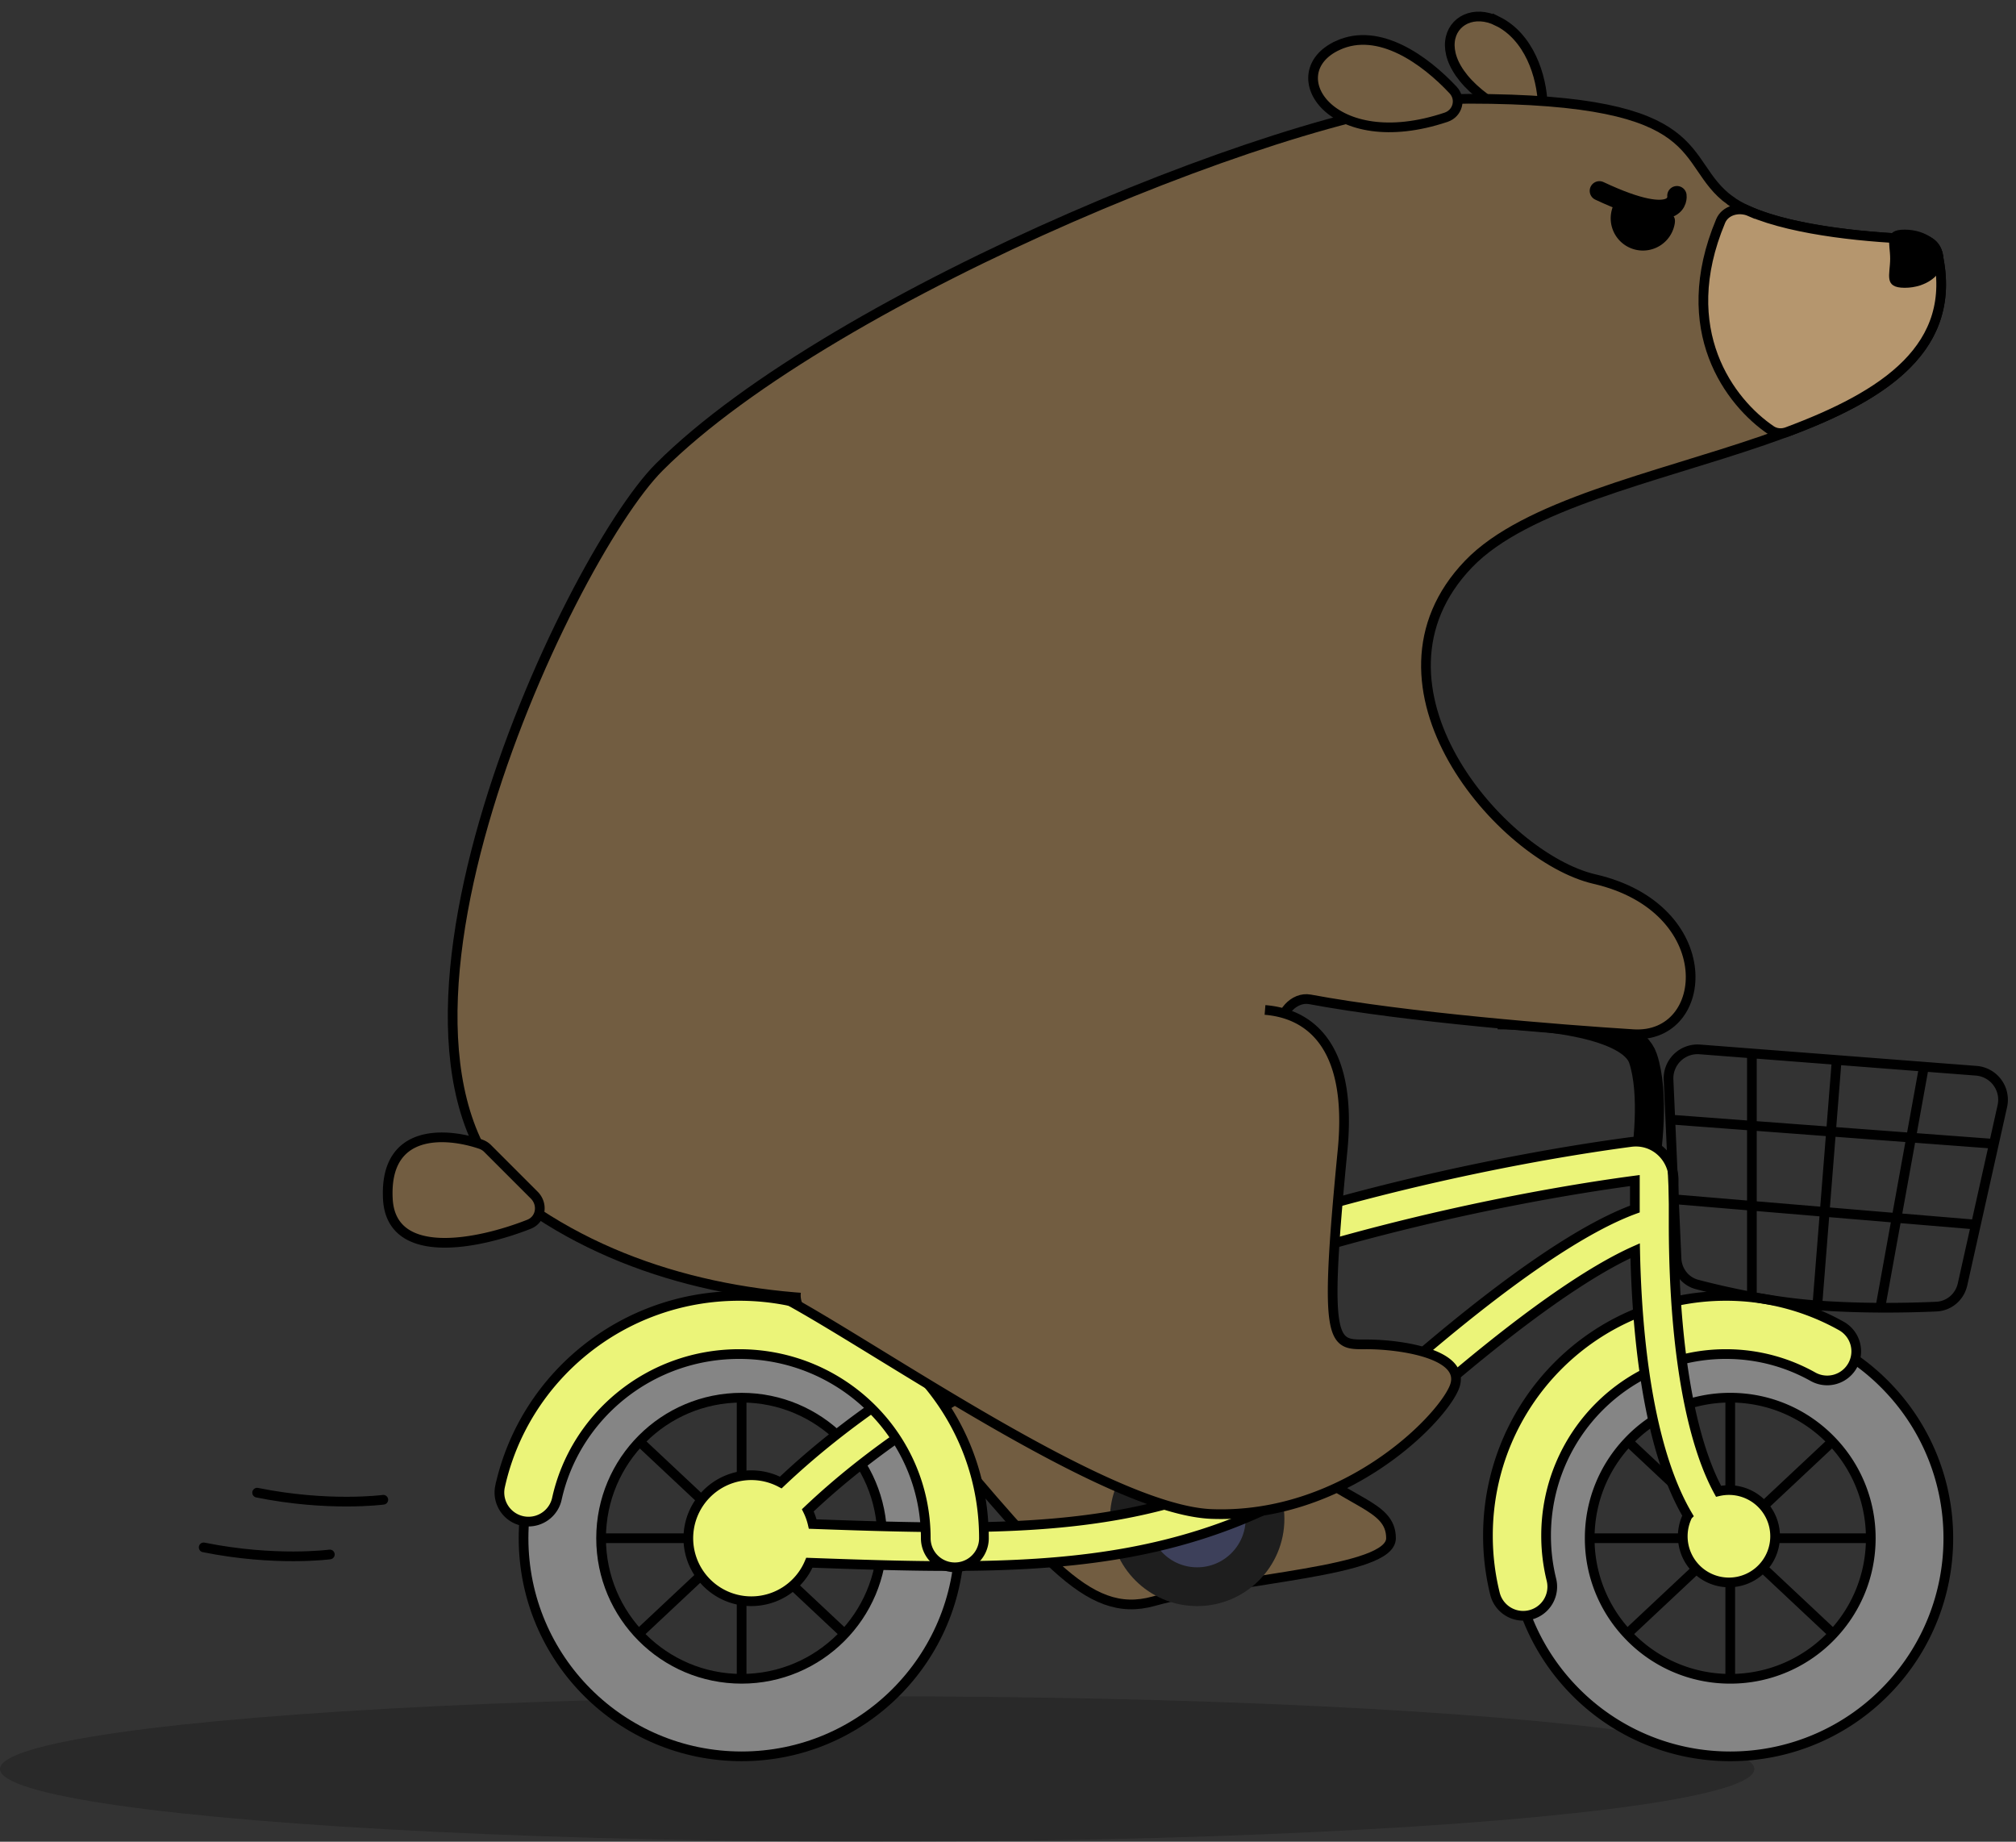 <svg width="208" height="190" viewBox="0 0 208 190" fill="none" xmlns="http://www.w3.org/2000/svg"><rect x="0" y="0" width="208" height="190" fill="#333333" stroke="none"/><ellipse cx="90.5" cy="182.5" rx="90.5" ry="7.5" fill="#000" fill-opacity=".2"/><path d="M154.517 2.19c3.227 1.604 4.559 5.58 4.661 8.685.04 1.226-1.23 1.918-2.336 1.389-11.344-5.43-7.199-12.494-2.325-10.073z" fill="#725D41" stroke="#000"/><path d="M169.517 121.191c.5-2.5 1.2-8.4 0-12-1.2-3.6-10.5-4.5-15-4.5" stroke="#000" stroke-width="3"/><path d="M119.017 165.191c-6.938 1.927-11.5-4.5-25.5-21-1.198-1.839-4.546-5.778-7.04-8.643-1.136-1.304-.504-4.521.94-5.472 8.8-5.788 29.717-21.756 43.227-26.207 1.211-.399 2.396.528 2.406 1.803.197 25.049-3.794 40.645.467 44.519 5.5 5 10 5 10 8.5s-15.5 4-24.5 6.5z" fill="#725D41" stroke="#000"/><path d="M178.515 20.69c4.021 2.925 13.912 3.845 19.531 3.982.875.021 1.665.607 1.858 1.461 4.745 20.999-36.651 19.831-48.389 32.058-11.999 12.5 3.355 30.274 13.001 32.5 13.001 3 12 16.5 4 16-7.578-.474-23.48-1.748-33.357-3.592-1.664-.311-3.231 1.488-2.982 3.161.765 5.165-.453 12.655-8.662 18.431-13.5 9.5-45.998 15-67.998.5-22-14.5 2.946-67.448 12.498-77 18-18 67.469-38 83.5-38 25.5 0 21.5 6.5 27 10.5z" fill="#725D41" stroke="#000"/><path d="M180.55 21.817c4.705 2.043 12.674 2.737 17.496 2.855.875.021 1.66.592 1.854 1.446 2.206 9.72-5.468 14.693-15.516 18.442-.549.205-1.163.16-1.649-.168-4.235-2.861-9.935-10.31-5.21-21.584.474-1.13 1.901-1.479 3.025-.99z" fill="#B5966E" stroke="#000"/><path d="M173.017 20.19s.5 3.5-8-.5" stroke="#000" stroke-width="2" stroke-linecap="round"/><path d="M40.017 123.691c.34 6.45 9.226 4.713 14.556 2.613 1.247-.491 1.49-2.066.543-3.014l-4.797-4.797a1.844 1.844 0 0 0-.704-.447c-3.598-1.234-9.984-1.674-9.598 5.645z" fill="#725D41" stroke="#000"/><path d="M200.517 26.69c0 1.658-1.791 3-4 3s-1.5-1.342-1.5-3c0-1.656-.709-3 1.5-3s4 1.344 4 3z" fill="#000"/><path d="M200.517 158.691h-44m44 0c0-5.846-2.281-11.16-6-15.1m6 15.1a21.92 21.92 0 0 1-5.907 15m-16.093 7v-44m0 44a21.94 21.94 0 0 1-16.094-7m16.094 7a21.939 21.939 0 0 0 16.093-7m-38.093-15c0 5.797 2.242 11.07 5.906 15m-5.906-15c0-5.846 2.28-11.16 6-15.1m16-6.9a21.937 21.937 0 0 1 16 6.9m-16-6.9a21.935 21.935 0 0 0-16 6.9m32 0-32.094 30.1m.094-30.1 32.093 30.1" stroke="#000"/><path d="M178.517 144.191c4.155 0 7.893 1.738 10.546 4.549a14.422 14.422 0 0 1 3.954 9.951c0 3.824-1.471 7.289-3.892 9.885a14.44 14.44 0 0 1-10.608 4.615 14.443 14.443 0 0 1-10.609-4.615 14.422 14.422 0 0 1-3.891-9.885c0-3.857 1.495-7.348 3.953-9.951a14.437 14.437 0 0 1 10.547-4.549zm16.459 29.841a22.425 22.425 0 0 0 6.041-15.341 22.423 22.423 0 0 0-6.137-15.443 22.435 22.435 0 0 0-16.363-7.057 22.437 22.437 0 0 0-16.364 7.057 22.422 22.422 0 0 0-6.136 15.443 22.425 22.425 0 0 0 6.04 15.341 22.442 22.442 0 0 0 16.46 7.159 22.441 22.441 0 0 0 16.459-7.159z" fill="#858585" stroke="#000"/><path d="M98.517 158.691h-44m44 0c0-5.846-2.28-11.16-6-15.1m6 15.1a21.92 21.92 0 0 1-5.907 15m-16.093 7v-44m0 44a21.94 21.94 0 0 1-16.094-7m16.094 7a21.94 21.94 0 0 0 16.093-7m-38.093-15c0 5.797 2.242 11.07 5.906 15m-5.906-15c0-5.846 2.28-11.16 6-15.1m16-6.9a21.937 21.937 0 0 1 16 6.9m-16-6.9a21.937 21.937 0 0 0-16 6.9m32 0-32.094 30.1m.094-30.1 32.093 30.1" stroke="#000"/><path d="M91.017 158.691c0 8.008-6.492 14.5-14.5 14.5s-14.5-6.492-14.5-14.5 6.491-14.5 14.5-14.5c8.008 0 14.5 6.492 14.5 14.5zm-14.5 22.5c12.426 0 22.5-10.074 22.5-22.5 0-12.427-10.074-22.5-22.5-22.5-12.427 0-22.5 10.073-22.5 22.5 0 12.426 10.073 22.5 22.5 22.5z" fill="#858585" stroke="#000"/><path d="M159.517 158.422c0-10.368 8.329-18.731 18.551-18.731 3.264 0 6.323.848 8.983 2.338a3 3 0 0 0 2.932-5.235 24.321 24.321 0 0 0-11.915-3.103c-13.583 0-24.551 11.096-24.551 24.731 0 2.061.25 4.068.725 5.988a3 3 0 1 0 5.825-1.439 18.94 18.94 0 0 1-.55-4.549z" fill="#EBF479" stroke="#000" stroke-linecap="round"/><circle cx="123.517" cy="156.691" r="7" fill="#3D405A" stroke="#1E1E1E" stroke-width="4"/><path d="M138.017 4.69c4.26-1.965 9.034 1.527 11.904 4.595.873.933.487 2.406-.724 2.812-11.903 3.993-17.296-4.583-11.18-7.406z" fill="#725D41" stroke="#000"/><path d="M172.752 23.256a3.325 3.325 0 1 1-6.472-1.527c.422-1.788 1.449-.422 3.237 0 1.787.422 3.657-.26 3.235 1.527z" fill="#000"/><path d="M34.032 160.365s-5.65.759-13.018-.73m18.533-4.914s-5.65.759-13.018-.73" stroke="#000" stroke-linecap="round"/><path d="M172.677 121.752c0-2.308-1.965-4.263-4.424-3.939-5.586.736-21.123 3.111-38.619 8.671-16.779 5.333-35.577 13.662-49.077 26.46a6.5 6.5 0 1 0 2.95 8.273c12.415.45 23.037.756 32.876-1.049 10.431-1.914 19.943-6.185 29.953-14.974 11.029-9.685 18.083-14.257 22.37-16.163.132 6.382.714 12.156 1.749 17.01.863 4.046 2.066 7.577 3.674 10.3a4.764 4.764 0 1 0 3.181-2.496c-1.171-2.137-2.174-5.032-2.943-8.638-1.111-5.211-1.69-11.689-1.69-19.016v-4.439zm-57.016 34.481c-9.297 1.706-19.411 1.441-31.81.994a6.454 6.454 0 0 0-.505-1.415c12.847-12.163 30.949-20.256 47.5-25.516 17.087-5.43 32.291-7.771 37.831-8.504v2.938c-4.898 1.783-12.725 6.697-24.98 17.458-9.478 8.322-18.331 12.265-28.036 14.045z" fill="#EBF479" stroke="#000"/><path d="M57.447 154.664c1.866-8.538 9.567-14.973 18.819-14.973 10.664 0 19.25 8.538 19.25 19a3 3 0 1 0 6.001 0c0-13.84-11.338-25-25.251-25-12.087 0-22.216 8.413-24.68 19.693a3 3 0 0 0 5.861 1.28z" fill="#EBF479" stroke="#000" stroke-linecap="round"/><path d="M138.517 118.691c1.05-10.765-3.356-13.863-7.372-14.431a1.819 1.819 0 0 0-1.173.252l-46.367 27.357c-1.349.796-1.316 2.784.036 3.575 10.907 6.382 31.614 20.385 41.376 20.747 13.5.5 23.5-9.5 25-13s-5.5-4.5-9-4.5-4.5.5-2.5-20z" fill="#725D41"/><path d="M130.517 104.191c4.166.333 9.105 3.17 8 14.5-2 20.5-1 20 2.5 20s10.5 1 9 4.5-11.5 13.5-25 13c-10.8-.4-35-17.5-44.5-22.5m106.983.978c2.271.166 4.498.231 6.5.241m-6.5-.241 2-25.317m-2 25.317c-2.372-.173-4.69-.511-6.75-.891m-8.415-18.278-.184-4.114a3 3 0 0 1 3.228-3.125l5.371.415m-8.415 6.824 33.387 2.5m-33.387-2.5.367 8.219m33.02-5.719.869-3.892a3 3 0 0 0-2.697-3.645l-5.394-.416m7.222 7.953-1.861 8.334m-31.159-2.615.273 6.121c.057 1.26.894 2.348 2.113 2.67 1.374.362 3.356.842 5.662 1.268m-8.048-10.059 31.159 2.615m0 0-1.378 6.17c-.287 1.286-1.38 2.232-2.697 2.291-1.429.065-3.454.127-5.786.115m4.5-24.863L194 134.91m4.5-24.863-9-.695m0 0-8.75-.676m0 0v25.102" stroke="#000"/></svg>